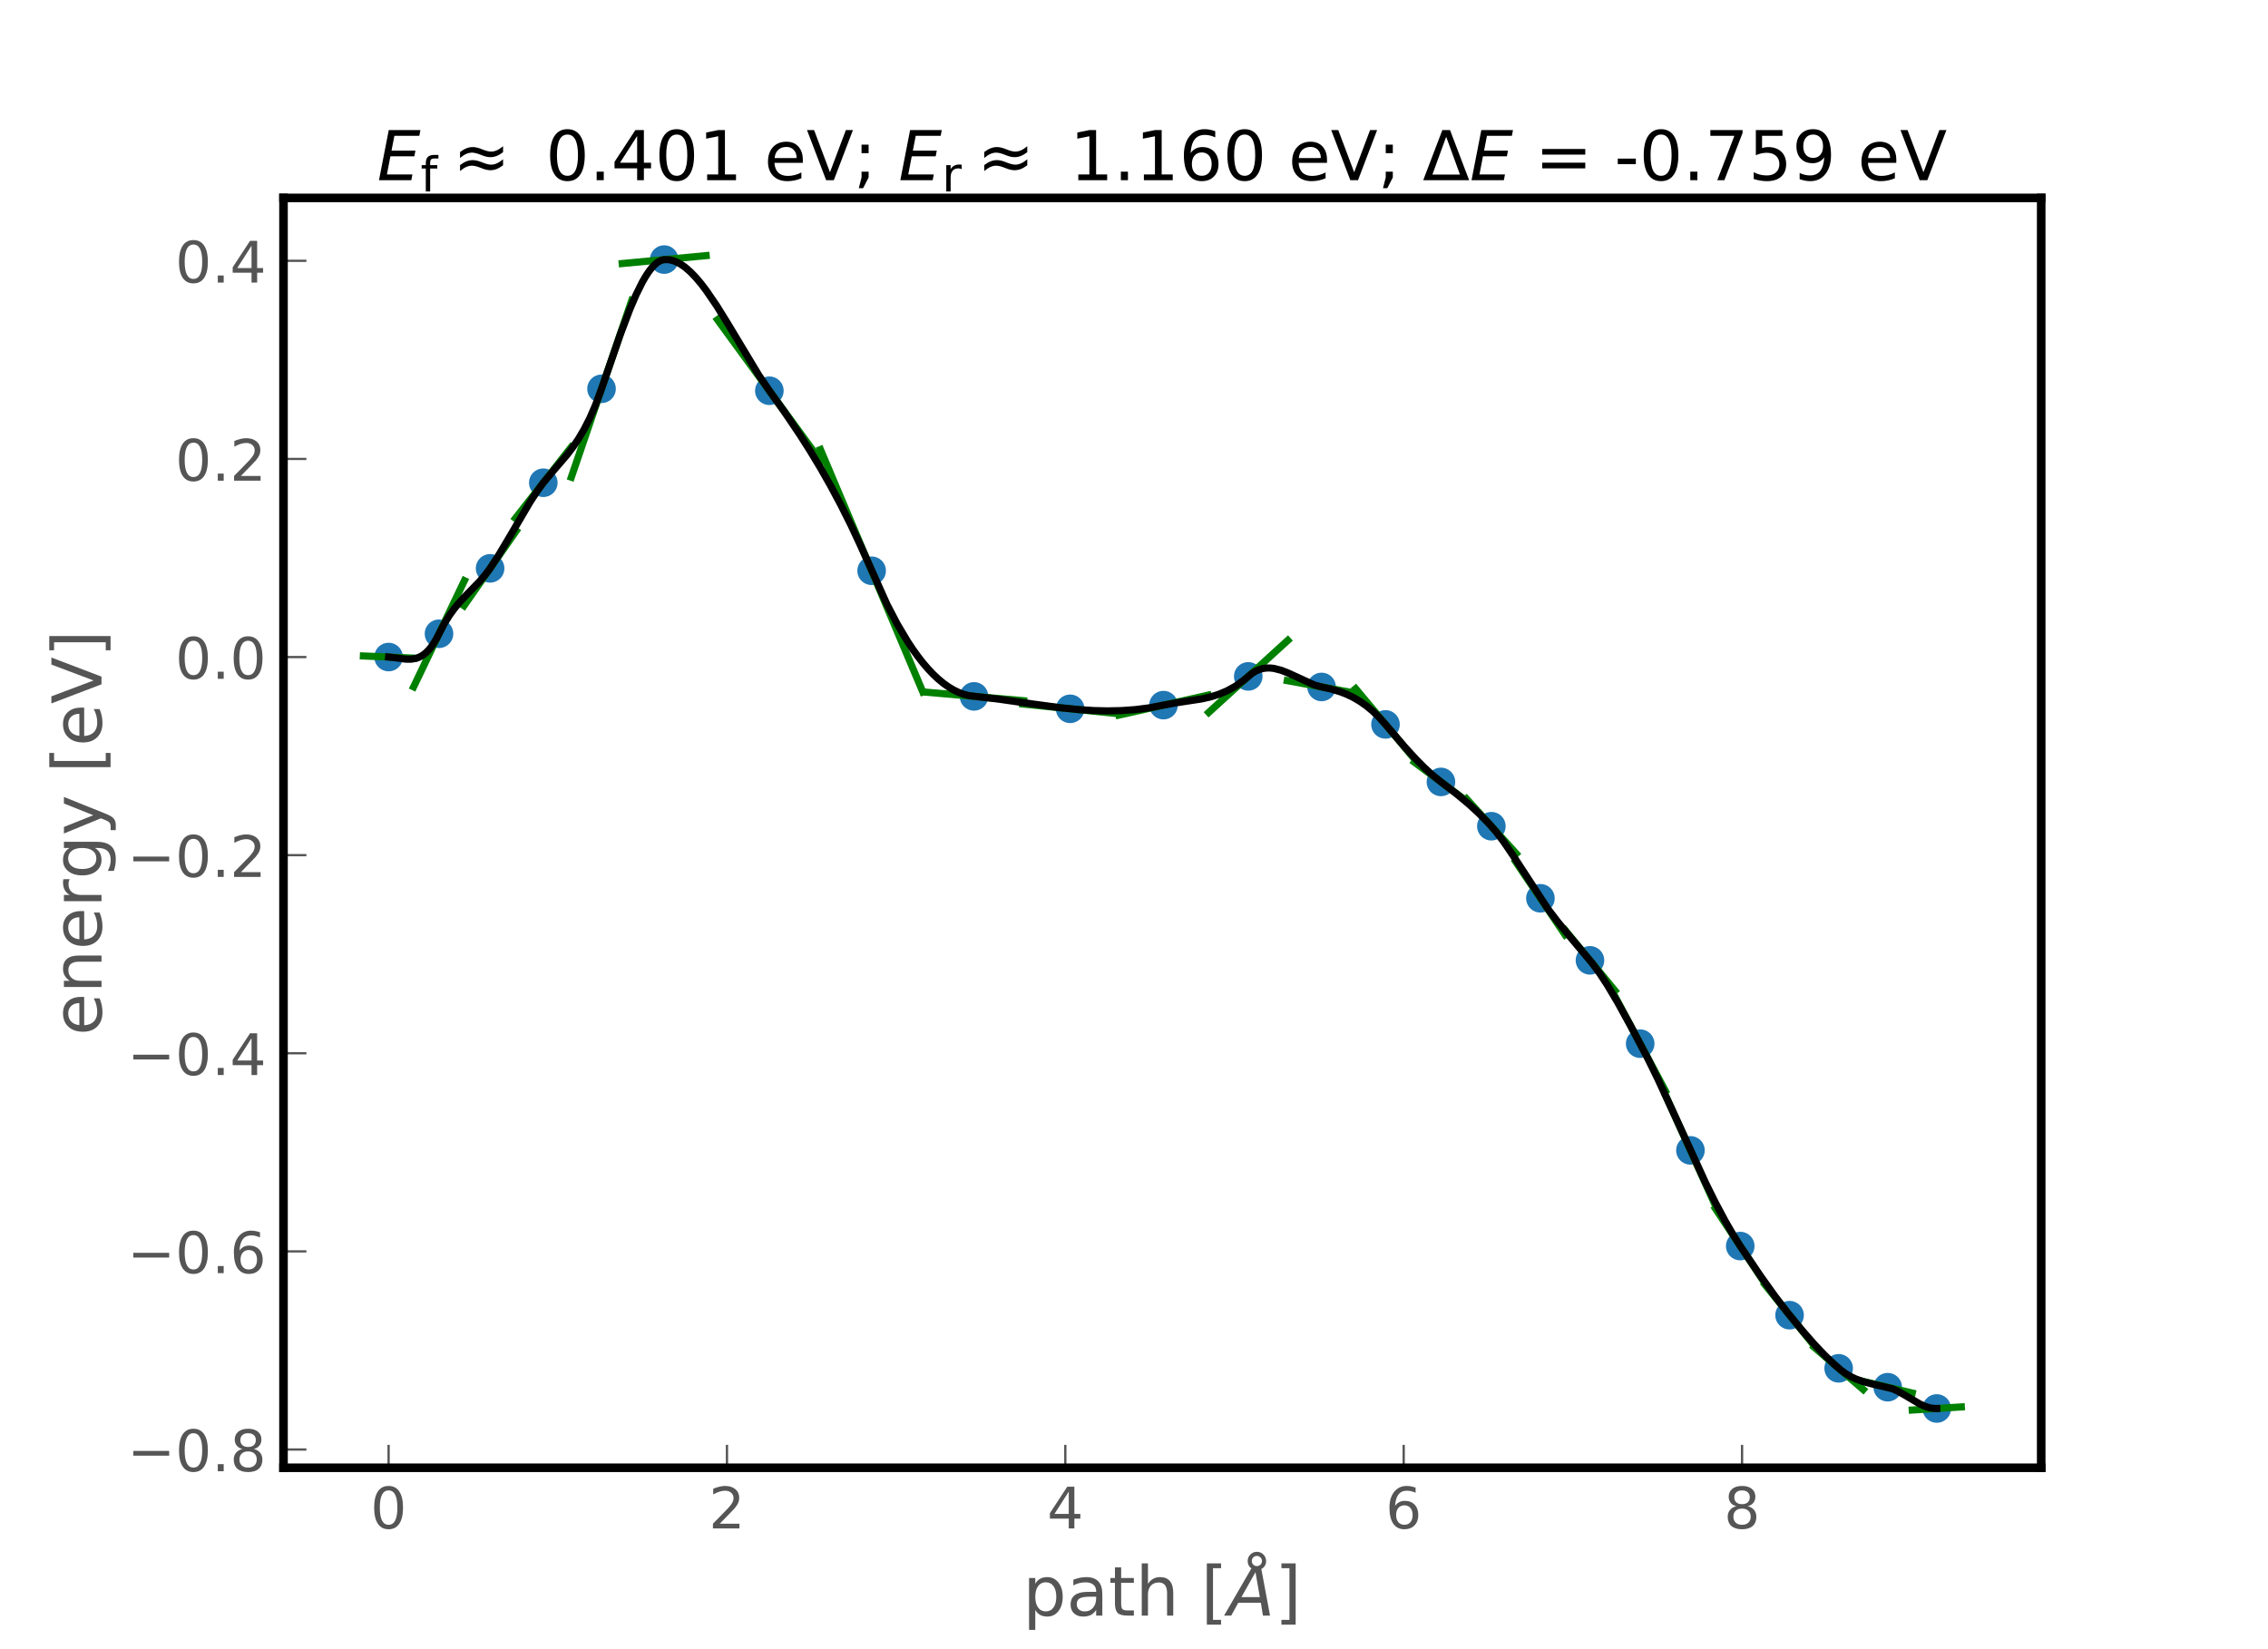 <?xml version="1.0" encoding="utf-8" standalone="no"?>
<!DOCTYPE svg PUBLIC "-//W3C//DTD SVG 1.1//EN"
  "http://www.w3.org/Graphics/SVG/1.1/DTD/svg11.dtd">
<!-- Created with matplotlib (https://matplotlib.org/) -->
<svg height="576pt" version="1.1" viewBox="0 0 792 576" width="792pt" xmlns="http://www.w3.org/2000/svg" xmlns:xlink="http://www.w3.org/1999/xlink">
 <defs>
  <style type="text/css">
*{stroke-linecap:butt;stroke-linejoin:round;}
  </style>
 </defs>
 <g id="figure_1">
  <g id="patch_1">
   <path d="M 0 576 
L 792 576 
L 792 0 
L 0 0 
z
" style="fill:#ffffff;"/>
  </g>
  <g id="axes_1">
   <g id="patch_2">
    <path d="M 99 512.64 
L 712.8 512.64 
L 712.8 69.12 
L 99 69.12 
z
" style="fill:#ffffff;"/>
   </g>
   <g id="matplotlib.axis_1">
    <g id="xtick_1">
     <g id="line2d_1">
      <defs>
       <path d="M 0 0 
L 0 -8 
" id="m03d57289a2" style="stroke:#555555;stroke-width:0.8;"/>
      </defs>
      <g>
       <use style="fill:#555555;stroke:#555555;stroke-width:0.8;" x="135.702" xlink:href="#m03d57289a2" y="512.64"/>
      </g>
     </g>
     <g id="text_1">
      <!-- 0 -->
      <defs>
       <path d="M 31.781 66.406 
Q 24.172 66.406 20.328 58.906 
Q 16.5 51.422 16.5 36.375 
Q 16.5 21.391 20.328 13.891 
Q 24.172 6.391 31.781 6.391 
Q 39.453 6.391 43.281 13.891 
Q 47.125 21.391 47.125 36.375 
Q 47.125 51.422 43.281 58.906 
Q 39.453 66.406 31.781 66.406 
z
M 31.781 74.219 
Q 44.047 74.219 50.516 64.516 
Q 56.984 54.828 56.984 36.375 
Q 56.984 17.969 50.516 8.266 
Q 44.047 -1.422 31.781 -1.422 
Q 19.531 -1.422 13.062 8.266 
Q 6.594 17.969 6.594 36.375 
Q 6.594 54.828 13.062 64.516 
Q 19.531 74.219 31.781 74.219 
z
" id="DejaVuSans-48"/>
      </defs>
      <g style="fill:#555555;" transform="translate(129.339 533.837)scale(0.2 -0.2)">
       <use xlink:href="#DejaVuSans-48"/>
      </g>
     </g>
    </g>
    <g id="xtick_2">
     <g id="line2d_2">
      <g>
       <use style="fill:#555555;stroke:#555555;stroke-width:0.8;" x="253.86" xlink:href="#m03d57289a2" y="512.64"/>
      </g>
     </g>
     <g id="text_2">
      <!-- 2 -->
      <defs>
       <path d="M 19.188 8.297 
L 53.609 8.297 
L 53.609 0 
L 7.328 0 
L 7.328 8.297 
Q 12.938 14.109 22.625 23.891 
Q 32.328 33.688 34.812 36.531 
Q 39.547 41.844 41.422 45.531 
Q 43.312 49.219 43.312 52.781 
Q 43.312 58.594 39.234 62.25 
Q 35.156 65.922 28.609 65.922 
Q 23.969 65.922 18.812 64.312 
Q 13.672 62.703 7.812 59.422 
L 7.812 69.391 
Q 13.766 71.781 18.938 73 
Q 24.125 74.219 28.422 74.219 
Q 39.75 74.219 46.484 68.547 
Q 53.219 62.891 53.219 53.422 
Q 53.219 48.922 51.531 44.891 
Q 49.859 40.875 45.406 35.406 
Q 44.188 33.984 37.641 27.219 
Q 31.109 20.453 19.188 8.297 
z
" id="DejaVuSans-50"/>
      </defs>
      <g style="fill:#555555;" transform="translate(247.498 533.837)scale(0.2 -0.2)">
       <use xlink:href="#DejaVuSans-50"/>
      </g>
     </g>
    </g>
    <g id="xtick_3">
     <g id="line2d_3">
      <g>
       <use style="fill:#555555;stroke:#555555;stroke-width:0.8;" x="372.018" xlink:href="#m03d57289a2" y="512.64"/>
      </g>
     </g>
     <g id="text_3">
      <!-- 4 -->
      <defs>
       <path d="M 37.797 64.312 
L 12.891 25.391 
L 37.797 25.391 
z
M 35.203 72.906 
L 47.609 72.906 
L 47.609 25.391 
L 58.016 25.391 
L 58.016 17.188 
L 47.609 17.188 
L 47.609 0 
L 37.797 0 
L 37.797 17.188 
L 4.891 17.188 
L 4.891 26.703 
z
" id="DejaVuSans-52"/>
      </defs>
      <g style="fill:#555555;" transform="translate(365.656 533.837)scale(0.2 -0.2)">
       <use xlink:href="#DejaVuSans-52"/>
      </g>
     </g>
    </g>
    <g id="xtick_4">
     <g id="line2d_4">
      <g>
       <use style="fill:#555555;stroke:#555555;stroke-width:0.8;" x="490.177" xlink:href="#m03d57289a2" y="512.64"/>
      </g>
     </g>
     <g id="text_4">
      <!-- 6 -->
      <defs>
       <path d="M 33.016 40.375 
Q 26.375 40.375 22.484 35.828 
Q 18.609 31.297 18.609 23.391 
Q 18.609 15.531 22.484 10.953 
Q 26.375 6.391 33.016 6.391 
Q 39.656 6.391 43.531 10.953 
Q 47.406 15.531 47.406 23.391 
Q 47.406 31.297 43.531 35.828 
Q 39.656 40.375 33.016 40.375 
z
M 52.594 71.297 
L 52.594 62.312 
Q 48.875 64.062 45.094 64.984 
Q 41.312 65.922 37.594 65.922 
Q 27.828 65.922 22.672 59.328 
Q 17.531 52.734 16.797 39.406 
Q 19.672 43.656 24.016 45.922 
Q 28.375 48.188 33.594 48.188 
Q 44.578 48.188 50.953 41.516 
Q 57.328 34.859 57.328 23.391 
Q 57.328 12.156 50.688 5.359 
Q 44.047 -1.422 33.016 -1.422 
Q 20.359 -1.422 13.672 8.266 
Q 6.984 17.969 6.984 36.375 
Q 6.984 53.656 15.188 63.938 
Q 23.391 74.219 37.203 74.219 
Q 40.922 74.219 44.703 73.484 
Q 48.484 72.75 52.594 71.297 
z
" id="DejaVuSans-54"/>
      </defs>
      <g style="fill:#555555;" transform="translate(483.814 533.837)scale(0.2 -0.2)">
       <use xlink:href="#DejaVuSans-54"/>
      </g>
     </g>
    </g>
    <g id="xtick_5">
     <g id="line2d_5">
      <g>
       <use style="fill:#555555;stroke:#555555;stroke-width:0.8;" x="608.335" xlink:href="#m03d57289a2" y="512.64"/>
      </g>
     </g>
     <g id="text_5">
      <!-- 8 -->
      <defs>
       <path d="M 31.781 34.625 
Q 24.75 34.625 20.719 30.859 
Q 16.703 27.094 16.703 20.516 
Q 16.703 13.922 20.719 10.156 
Q 24.75 6.391 31.781 6.391 
Q 38.812 6.391 42.859 10.172 
Q 46.922 13.969 46.922 20.516 
Q 46.922 27.094 42.891 30.859 
Q 38.875 34.625 31.781 34.625 
z
M 21.922 38.812 
Q 15.578 40.375 12.031 44.719 
Q 8.5 49.078 8.5 55.328 
Q 8.5 64.062 14.719 69.141 
Q 20.953 74.219 31.781 74.219 
Q 42.672 74.219 48.875 69.141 
Q 55.078 64.062 55.078 55.328 
Q 55.078 49.078 51.531 44.719 
Q 48 40.375 41.703 38.812 
Q 48.828 37.156 52.797 32.312 
Q 56.781 27.484 56.781 20.516 
Q 56.781 9.906 50.312 4.234 
Q 43.844 -1.422 31.781 -1.422 
Q 19.734 -1.422 13.25 4.234 
Q 6.781 9.906 6.781 20.516 
Q 6.781 27.484 10.781 32.312 
Q 14.797 37.156 21.922 38.812 
z
M 18.312 54.391 
Q 18.312 48.734 21.844 45.562 
Q 25.391 42.391 31.781 42.391 
Q 38.141 42.391 41.719 45.562 
Q 45.312 48.734 45.312 54.391 
Q 45.312 60.062 41.719 63.234 
Q 38.141 66.406 31.781 66.406 
Q 25.391 66.406 21.844 63.234 
Q 18.312 60.062 18.312 54.391 
z
" id="DejaVuSans-56"/>
      </defs>
      <g style="fill:#555555;" transform="translate(601.973 533.837)scale(0.2 -0.2)">
       <use xlink:href="#DejaVuSans-56"/>
      </g>
     </g>
    </g>
    <g id="text_6">
     <!-- path [$\AA$] -->
     <defs>
      <path d="M 18.109 8.203 
L 18.109 -20.797 
L 9.078 -20.797 
L 9.078 54.688 
L 18.109 54.688 
L 18.109 46.391 
Q 20.953 51.266 25.266 53.625 
Q 29.594 56 35.594 56 
Q 45.562 56 51.781 48.094 
Q 58.016 40.188 58.016 27.297 
Q 58.016 14.406 51.781 6.484 
Q 45.562 -1.422 35.594 -1.422 
Q 29.594 -1.422 25.266 0.953 
Q 20.953 3.328 18.109 8.203 
z
M 48.688 27.297 
Q 48.688 37.203 44.609 42.844 
Q 40.531 48.484 33.406 48.484 
Q 26.266 48.484 22.188 42.844 
Q 18.109 37.203 18.109 27.297 
Q 18.109 17.391 22.188 11.75 
Q 26.266 6.109 33.406 6.109 
Q 40.531 6.109 44.609 11.75 
Q 48.688 17.391 48.688 27.297 
z
" id="DejaVuSans-112"/>
      <path d="M 34.281 27.484 
Q 23.391 27.484 19.188 25 
Q 14.984 22.516 14.984 16.5 
Q 14.984 11.719 18.141 8.906 
Q 21.297 6.109 26.703 6.109 
Q 34.188 6.109 38.703 11.406 
Q 43.219 16.703 43.219 25.484 
L 43.219 27.484 
z
M 52.203 31.203 
L 52.203 0 
L 43.219 0 
L 43.219 8.297 
Q 40.141 3.328 35.547 0.953 
Q 30.953 -1.422 24.312 -1.422 
Q 15.922 -1.422 10.953 3.297 
Q 6 8.016 6 15.922 
Q 6 25.141 12.172 29.828 
Q 18.359 34.516 30.609 34.516 
L 43.219 34.516 
L 43.219 35.406 
Q 43.219 41.609 39.141 45 
Q 35.062 48.391 27.688 48.391 
Q 23 48.391 18.547 47.266 
Q 14.109 46.141 10.016 43.891 
L 10.016 52.203 
Q 14.938 54.109 19.578 55.047 
Q 24.219 56 28.609 56 
Q 40.484 56 46.344 49.844 
Q 52.203 43.703 52.203 31.203 
z
" id="DejaVuSans-97"/>
      <path d="M 18.312 70.219 
L 18.312 54.688 
L 36.812 54.688 
L 36.812 47.703 
L 18.312 47.703 
L 18.312 18.016 
Q 18.312 11.328 20.141 9.422 
Q 21.969 7.516 27.594 7.516 
L 36.812 7.516 
L 36.812 0 
L 27.594 0 
Q 17.188 0 13.234 3.875 
Q 9.281 7.766 9.281 18.016 
L 9.281 47.703 
L 2.688 47.703 
L 2.688 54.688 
L 9.281 54.688 
L 9.281 70.219 
z
" id="DejaVuSans-116"/>
      <path d="M 54.891 33.016 
L 54.891 0 
L 45.906 0 
L 45.906 32.719 
Q 45.906 40.484 42.875 44.328 
Q 39.844 48.188 33.797 48.188 
Q 26.516 48.188 22.312 43.547 
Q 18.109 38.922 18.109 30.906 
L 18.109 0 
L 9.078 0 
L 9.078 75.984 
L 18.109 75.984 
L 18.109 46.188 
Q 21.344 51.125 25.703 53.562 
Q 30.078 56 35.797 56 
Q 45.219 56 50.047 50.172 
Q 54.891 44.344 54.891 33.016 
z
" id="DejaVuSans-104"/>
      <path id="DejaVuSans-32"/>
      <path d="M 8.594 75.984 
L 29.297 75.984 
L 29.297 69 
L 17.578 69 
L 17.578 -6.203 
L 29.297 -6.203 
L 29.297 -13.188 
L 8.594 -13.188 
z
" id="DejaVuSans-91"/>
      <path d="M 49.812 79.391 
Q 49.812 82.469 47.625 84.641 
Q 45.453 86.812 42.391 86.812 
Q 39.266 86.812 37.141 84.688 
Q 35.016 82.562 35.016 79.391 
Q 35.016 76.312 37.141 74.156 
Q 39.266 72.016 42.391 72.016 
Q 45.453 72.016 47.625 74.156 
Q 49.812 76.312 49.812 79.391 
z
M 34.422 68.703 
Q 31.781 70.516 30.391 73.266 
Q 29 76.031 29 79.391 
Q 29 84.969 32.906 88.891 
Q 36.812 92.828 42.391 92.828 
Q 47.953 92.828 51.875 88.891 
Q 55.812 84.969 55.812 79.391 
Q 55.812 75.531 54.031 72.547 
Q 52.25 69.578 48.875 67.828 
L 61.531 0 
L 51.219 0 
L 48.188 18.703 
L 15.375 18.703 
L 5.078 0 
L -5.328 0 
z
M 40.375 63.188 
L 19.922 26.906 
L 46.688 26.906 
z
" id="DejaVuSans-Oblique-197"/>
      <path d="M 30.422 75.984 
L 30.422 -13.188 
L 9.719 -13.188 
L 9.719 -6.203 
L 21.391 -6.203 
L 21.391 69 
L 9.719 69 
L 9.719 75.984 
z
" id="DejaVuSans-93"/>
     </defs>
     <g style="fill:#555555;" transform="translate(357.18 564.316)scale(0.24 -0.24)">
      <use transform="translate(0 0.172)" xlink:href="#DejaVuSans-112"/>
      <use transform="translate(63.477 0.172)" xlink:href="#DejaVuSans-97"/>
      <use transform="translate(124.756 0.172)" xlink:href="#DejaVuSans-116"/>
      <use transform="translate(163.965 0.172)" xlink:href="#DejaVuSans-104"/>
      <use transform="translate(227.344 0.172)" xlink:href="#DejaVuSans-32"/>
      <use transform="translate(259.131 0.172)" xlink:href="#DejaVuSans-91"/>
      <use transform="translate(298.145 0.172)" xlink:href="#DejaVuSans-Oblique-197"/>
      <use transform="translate(366.553 0.172)" xlink:href="#DejaVuSans-93"/>
     </g>
    </g>
   </g>
   <g id="matplotlib.axis_2">
    <g id="ytick_1">
     <g id="line2d_6">
      <defs>
       <path d="M 0 0 
L 8 0 
" id="m493efb4b6f" style="stroke:#555555;stroke-width:0.8;"/>
      </defs>
      <g>
       <use style="fill:#555555;stroke:#555555;stroke-width:0.8;" x="99" xlink:href="#m493efb4b6f" y="506.261"/>
      </g>
     </g>
     <g id="text_7">
      <!-- −0.8 -->
      <defs>
       <path d="M 10.594 35.5 
L 73.188 35.5 
L 73.188 27.203 
L 10.594 27.203 
z
" id="DejaVuSans-8722"/>
       <path d="M 10.688 12.406 
L 21 12.406 
L 21 0 
L 10.688 0 
z
" id="DejaVuSans-46"/>
      </defs>
      <g style="fill:#555555;" transform="translate(44.434 513.859)scale(0.2 -0.2)">
       <use xlink:href="#DejaVuSans-8722"/>
       <use x="83.789" xlink:href="#DejaVuSans-48"/>
       <use x="147.412" xlink:href="#DejaVuSans-46"/>
       <use x="179.199" xlink:href="#DejaVuSans-56"/>
      </g>
     </g>
    </g>
    <g id="ytick_2">
     <g id="line2d_7">
      <g>
       <use style="fill:#555555;stroke:#555555;stroke-width:0.8;" x="99" xlink:href="#m493efb4b6f" y="437.067"/>
      </g>
     </g>
     <g id="text_8">
      <!-- −0.6 -->
      <g style="fill:#555555;" transform="translate(44.434 444.665)scale(0.2 -0.2)">
       <use xlink:href="#DejaVuSans-8722"/>
       <use x="83.789" xlink:href="#DejaVuSans-48"/>
       <use x="147.412" xlink:href="#DejaVuSans-46"/>
       <use x="179.199" xlink:href="#DejaVuSans-54"/>
      </g>
     </g>
    </g>
    <g id="ytick_3">
     <g id="line2d_8">
      <g>
       <use style="fill:#555555;stroke:#555555;stroke-width:0.8;" x="99" xlink:href="#m493efb4b6f" y="367.873"/>
      </g>
     </g>
     <g id="text_9">
      <!-- −0.4 -->
      <g style="fill:#555555;" transform="translate(44.434 375.471)scale(0.2 -0.2)">
       <use xlink:href="#DejaVuSans-8722"/>
       <use x="83.789" xlink:href="#DejaVuSans-48"/>
       <use x="147.412" xlink:href="#DejaVuSans-46"/>
       <use x="179.199" xlink:href="#DejaVuSans-52"/>
      </g>
     </g>
    </g>
    <g id="ytick_4">
     <g id="line2d_9">
      <g>
       <use style="fill:#555555;stroke:#555555;stroke-width:0.8;" x="99" xlink:href="#m493efb4b6f" y="298.679"/>
      </g>
     </g>
     <g id="text_10">
      <!-- −0.2 -->
      <g style="fill:#555555;" transform="translate(44.434 306.277)scale(0.2 -0.2)">
       <use xlink:href="#DejaVuSans-8722"/>
       <use x="83.789" xlink:href="#DejaVuSans-48"/>
       <use x="147.412" xlink:href="#DejaVuSans-46"/>
       <use x="179.199" xlink:href="#DejaVuSans-50"/>
      </g>
     </g>
    </g>
    <g id="ytick_5">
     <g id="line2d_10">
      <g>
       <use style="fill:#555555;stroke:#555555;stroke-width:0.8;" x="99" xlink:href="#m493efb4b6f" y="229.485"/>
      </g>
     </g>
     <g id="text_11">
      <!-- 0.0 -->
      <g style="fill:#555555;" transform="translate(61.194 237.084)scale(0.2 -0.2)">
       <use xlink:href="#DejaVuSans-48"/>
       <use x="63.623" xlink:href="#DejaVuSans-46"/>
       <use x="95.41" xlink:href="#DejaVuSans-48"/>
      </g>
     </g>
    </g>
    <g id="ytick_6">
     <g id="line2d_11">
      <g>
       <use style="fill:#555555;stroke:#555555;stroke-width:0.8;" x="99" xlink:href="#m493efb4b6f" y="160.291"/>
      </g>
     </g>
     <g id="text_12">
      <!-- 0.2 -->
      <g style="fill:#555555;" transform="translate(61.194 167.89)scale(0.2 -0.2)">
       <use xlink:href="#DejaVuSans-48"/>
       <use x="63.623" xlink:href="#DejaVuSans-46"/>
       <use x="95.41" xlink:href="#DejaVuSans-50"/>
      </g>
     </g>
    </g>
    <g id="ytick_7">
     <g id="line2d_12">
      <g>
       <use style="fill:#555555;stroke:#555555;stroke-width:0.8;" x="99" xlink:href="#m493efb4b6f" y="91.097"/>
      </g>
     </g>
     <g id="text_13">
      <!-- 0.4 -->
      <g style="fill:#555555;" transform="translate(61.194 98.696)scale(0.2 -0.2)">
       <use xlink:href="#DejaVuSans-48"/>
       <use x="63.623" xlink:href="#DejaVuSans-46"/>
       <use x="95.41" xlink:href="#DejaVuSans-52"/>
      </g>
     </g>
    </g>
    <g id="text_14">
     <!-- energy [eV] -->
     <defs>
      <path d="M 56.203 29.594 
L 56.203 25.203 
L 14.891 25.203 
Q 15.484 15.922 20.484 11.062 
Q 25.484 6.203 34.422 6.203 
Q 39.594 6.203 44.453 7.469 
Q 49.312 8.734 54.109 11.281 
L 54.109 2.781 
Q 49.266 0.734 44.188 -0.344 
Q 39.109 -1.422 33.891 -1.422 
Q 20.797 -1.422 13.156 6.188 
Q 5.516 13.812 5.516 26.812 
Q 5.516 40.234 12.766 48.109 
Q 20.016 56 32.328 56 
Q 43.359 56 49.781 48.891 
Q 56.203 41.797 56.203 29.594 
z
M 47.219 32.234 
Q 47.125 39.594 43.094 43.984 
Q 39.062 48.391 32.422 48.391 
Q 24.906 48.391 20.391 44.141 
Q 15.875 39.891 15.188 32.172 
z
" id="DejaVuSans-101"/>
      <path d="M 54.891 33.016 
L 54.891 0 
L 45.906 0 
L 45.906 32.719 
Q 45.906 40.484 42.875 44.328 
Q 39.844 48.188 33.797 48.188 
Q 26.516 48.188 22.312 43.547 
Q 18.109 38.922 18.109 30.906 
L 18.109 0 
L 9.078 0 
L 9.078 54.688 
L 18.109 54.688 
L 18.109 46.188 
Q 21.344 51.125 25.703 53.562 
Q 30.078 56 35.797 56 
Q 45.219 56 50.047 50.172 
Q 54.891 44.344 54.891 33.016 
z
" id="DejaVuSans-110"/>
      <path d="M 41.109 46.297 
Q 39.594 47.172 37.812 47.578 
Q 36.031 48 33.891 48 
Q 26.266 48 22.188 43.047 
Q 18.109 38.094 18.109 28.812 
L 18.109 0 
L 9.078 0 
L 9.078 54.688 
L 18.109 54.688 
L 18.109 46.188 
Q 20.953 51.172 25.484 53.578 
Q 30.031 56 36.531 56 
Q 37.453 56 38.578 55.875 
Q 39.703 55.766 41.062 55.516 
z
" id="DejaVuSans-114"/>
      <path d="M 45.406 27.984 
Q 45.406 37.75 41.375 43.109 
Q 37.359 48.484 30.078 48.484 
Q 22.859 48.484 18.828 43.109 
Q 14.797 37.75 14.797 27.984 
Q 14.797 18.266 18.828 12.891 
Q 22.859 7.516 30.078 7.516 
Q 37.359 7.516 41.375 12.891 
Q 45.406 18.266 45.406 27.984 
z
M 54.391 6.781 
Q 54.391 -7.172 48.188 -13.984 
Q 42 -20.797 29.203 -20.797 
Q 24.469 -20.797 20.266 -20.094 
Q 16.062 -19.391 12.109 -17.922 
L 12.109 -9.188 
Q 16.062 -11.328 19.922 -12.344 
Q 23.781 -13.375 27.781 -13.375 
Q 36.625 -13.375 41.016 -8.766 
Q 45.406 -4.156 45.406 5.172 
L 45.406 9.625 
Q 42.625 4.781 38.281 2.391 
Q 33.938 0 27.875 0 
Q 17.828 0 11.672 7.656 
Q 5.516 15.328 5.516 27.984 
Q 5.516 40.672 11.672 48.328 
Q 17.828 56 27.875 56 
Q 33.938 56 38.281 53.609 
Q 42.625 51.219 45.406 46.391 
L 45.406 54.688 
L 54.391 54.688 
z
" id="DejaVuSans-103"/>
      <path d="M 32.172 -5.078 
Q 28.375 -14.844 24.75 -17.812 
Q 21.141 -20.797 15.094 -20.797 
L 7.906 -20.797 
L 7.906 -13.281 
L 13.188 -13.281 
Q 16.891 -13.281 18.938 -11.516 
Q 21 -9.766 23.484 -3.219 
L 25.094 0.875 
L 2.984 54.688 
L 12.5 54.688 
L 29.594 11.922 
L 46.688 54.688 
L 56.203 54.688 
z
" id="DejaVuSans-121"/>
      <path d="M 28.609 0 
L 0.781 72.906 
L 11.078 72.906 
L 34.188 11.531 
L 57.328 72.906 
L 67.578 72.906 
L 39.797 0 
z
" id="DejaVuSans-86"/>
     </defs>
     <g style="fill:#555555;" transform="translate(35.443 361.674)rotate(-90)scale(0.24 -0.24)">
      <use xlink:href="#DejaVuSans-101"/>
      <use x="61.523" xlink:href="#DejaVuSans-110"/>
      <use x="124.902" xlink:href="#DejaVuSans-101"/>
      <use x="186.426" xlink:href="#DejaVuSans-114"/>
      <use x="227.523" xlink:href="#DejaVuSans-103"/>
      <use x="291" xlink:href="#DejaVuSans-121"/>
      <use x="350.18" xlink:href="#DejaVuSans-32"/>
      <use x="381.967" xlink:href="#DejaVuSans-91"/>
      <use x="420.98" xlink:href="#DejaVuSans-101"/>
      <use x="482.504" xlink:href="#DejaVuSans-86"/>
      <use x="550.912" xlink:href="#DejaVuSans-93"/>
     </g>
    </g>
   </g>
   <g id="line2d_13">
    <defs>
     <path d="M 0 4.5 
C 1.193 4.5 2.338 4.026 3.182 3.182 
C 4.026 2.338 4.5 1.193 4.5 0 
C 4.5 -1.193 4.026 -2.338 3.182 -3.182 
C 2.338 -4.026 1.193 -4.5 0 -4.5 
C -1.193 -4.5 -2.338 -4.026 -3.182 -3.182 
C -4.026 -2.338 -4.5 -1.193 -4.5 0 
C -4.5 1.193 -4.026 2.338 -3.182 3.182 
C -2.338 4.026 -1.193 4.5 0 4.5 
z
" id="m308eaa76ed" style="stroke:#1f77b4;"/>
    </defs>
    <g clip-path="url(#p209cd894cd)">
     <use style="fill:#1f77b4;stroke:#1f77b4;" x="135.702" xlink:href="#m308eaa76ed" y="229.485"/>
     <use style="fill:#1f77b4;stroke:#1f77b4;" x="153.305" xlink:href="#m308eaa76ed" y="221.35"/>
     <use style="fill:#1f77b4;stroke:#1f77b4;" x="171.145" xlink:href="#m308eaa76ed" y="198.507"/>
     <use style="fill:#1f77b4;stroke:#1f77b4;" x="189.724" xlink:href="#m308eaa76ed" y="168.604"/>
     <use style="fill:#1f77b4;stroke:#1f77b4;" x="210.059" xlink:href="#m308eaa76ed" y="135.798"/>
     <use style="fill:#1f77b4;stroke:#1f77b4;" x="231.936" xlink:href="#m308eaa76ed" y="90.662"/>
     <use style="fill:#1f77b4;stroke:#1f77b4;" x="268.667" xlink:href="#m308eaa76ed" y="136.475"/>
     <use style="fill:#1f77b4;stroke:#1f77b4;" x="304.38" xlink:href="#m308eaa76ed" y="199.346"/>
     <use style="fill:#1f77b4;stroke:#1f77b4;" x="340.129" xlink:href="#m308eaa76ed" y="243.222"/>
     <use style="fill:#1f77b4;stroke:#1f77b4;" x="373.703" xlink:href="#m308eaa76ed" y="247.567"/>
     <use style="fill:#1f77b4;stroke:#1f77b4;" x="406.297" xlink:href="#m308eaa76ed" y="246.278"/>
     <use style="fill:#1f77b4;stroke:#1f77b4;" x="435.899" xlink:href="#m308eaa76ed" y="236.24"/>
     <use style="fill:#1f77b4;stroke:#1f77b4;" x="461.504" xlink:href="#m308eaa76ed" y="239.931"/>
     <use style="fill:#1f77b4;stroke:#1f77b4;" x="483.824" xlink:href="#m308eaa76ed" y="253.013"/>
     <use style="fill:#1f77b4;stroke:#1f77b4;" x="503.184" xlink:href="#m308eaa76ed" y="273.101"/>
     <use style="fill:#1f77b4;stroke:#1f77b4;" x="520.792" xlink:href="#m308eaa76ed" y="288.569"/>
     <use style="fill:#1f77b4;stroke:#1f77b4;" x="537.922" xlink:href="#m308eaa76ed" y="313.74"/>
     <use style="fill:#1f77b4;stroke:#1f77b4;" x="555.224" xlink:href="#m308eaa76ed" y="335.415"/>
     <use style="fill:#1f77b4;stroke:#1f77b4;" x="572.761" xlink:href="#m308eaa76ed" y="364.52"/>
     <use style="fill:#1f77b4;stroke:#1f77b4;" x="590.309" xlink:href="#m308eaa76ed" y="401.786"/>
     <use style="fill:#1f77b4;stroke:#1f77b4;" x="607.702" xlink:href="#m308eaa76ed" y="435.21"/>
     <use style="fill:#1f77b4;stroke:#1f77b4;" x="624.928" xlink:href="#m308eaa76ed" y="459.352"/>
     <use style="fill:#1f77b4;stroke:#1f77b4;" x="642.071" xlink:href="#m308eaa76ed" y="477.913"/>
     <use style="fill:#1f77b4;stroke:#1f77b4;" x="659.2" xlink:href="#m308eaa76ed" y="484.506"/>
     <use style="fill:#1f77b4;stroke:#1f77b4;" x="676.333" xlink:href="#m308eaa76ed" y="491.938"/>
    </g>
   </g>
   <g id="line2d_14">
    <path clip-path="url(#p209cd894cd)" d="M 126.9 229.11 
L 135.702 229.485 
L 144.503 229.86 
" style="fill:none;stroke:#008000;stroke-linecap:square;stroke-width:2.5;"/>
   </g>
   <g id="line2d_15">
    <path clip-path="url(#p209cd894cd)" d="M 144.444 239.887 
L 153.305 221.35 
L 162.166 202.813 
" style="fill:none;stroke:#008000;stroke-linecap:square;stroke-width:2.5;"/>
   </g>
   <g id="line2d_16">
    <path clip-path="url(#p209cd894cd)" d="M 162.04 211.565 
L 171.145 198.507 
L 180.249 185.448 
" style="fill:none;stroke:#008000;stroke-linecap:square;stroke-width:2.5;"/>
   </g>
   <g id="line2d_17">
    <path clip-path="url(#p209cd894cd)" d="M 179.995 181.029 
L 189.724 168.604 
L 199.453 156.179 
" style="fill:none;stroke:#008000;stroke-linecap:square;stroke-width:2.5;"/>
   </g>
   <g id="line2d_18">
    <path clip-path="url(#p209cd894cd)" d="M 199.506 166.682 
L 210.059 135.798 
L 220.612 104.913 
" style="fill:none;stroke:#008000;stroke-linecap:square;stroke-width:2.5;"/>
   </g>
   <g id="line2d_19">
    <path clip-path="url(#p209cd894cd)" d="M 217.284 92.045 
L 231.936 90.662 
L 246.588 89.28 
" style="fill:none;stroke:#008000;stroke-linecap:square;stroke-width:2.5;"/>
   </g>
   <g id="line2d_20">
    <path clip-path="url(#p209cd894cd)" d="M 250.556 111.66 
L 268.667 136.475 
L 286.778 161.291 
" style="fill:none;stroke:#008000;stroke-linecap:square;stroke-width:2.5;"/>
   </g>
   <g id="line2d_21">
    <path clip-path="url(#p209cd894cd)" d="M 286.514 157.028 
L 304.38 199.346 
L 322.245 241.663 
" style="fill:none;stroke:#008000;stroke-linecap:square;stroke-width:2.5;"/>
   </g>
   <g id="line2d_22">
    <path clip-path="url(#p209cd894cd)" d="M 322.798 241.709 
L 340.129 243.222 
L 357.46 244.735 
" style="fill:none;stroke:#008000;stroke-linecap:square;stroke-width:2.5;"/>
   </g>
   <g id="line2d_23">
    <path clip-path="url(#p209cd894cd)" d="M 357.161 245.889 
L 373.703 247.567 
L 390.245 249.245 
" style="fill:none;stroke:#008000;stroke-linecap:square;stroke-width:2.5;"/>
   </g>
   <g id="line2d_24">
    <path clip-path="url(#p209cd894cd)" d="M 390.748 249.756 
L 406.297 246.278 
L 421.846 242.799 
" style="fill:none;stroke:#008000;stroke-linecap:square;stroke-width:2.5;"/>
   </g>
   <g id="line2d_25">
    <path clip-path="url(#p209cd894cd)" d="M 422.097 248.818 
L 435.899 236.24 
L 449.7 223.662 
" style="fill:none;stroke:#008000;stroke-linecap:square;stroke-width:2.5;"/>
   </g>
   <g id="line2d_26">
    <path clip-path="url(#p209cd894cd)" d="M 449.523 237.728 
L 461.504 239.931 
L 473.485 242.134 
" style="fill:none;stroke:#008000;stroke-linecap:square;stroke-width:2.5;"/>
   </g>
   <g id="line2d_27">
    <path clip-path="url(#p209cd894cd)" d="M 473.404 240.536 
L 483.824 253.013 
L 494.244 265.491 
" style="fill:none;stroke:#008000;stroke-linecap:square;stroke-width:2.5;"/>
   </g>
   <g id="line2d_28">
    <path clip-path="url(#p209cd894cd)" d="M 493.942 266.237 
L 503.184 273.101 
L 512.426 279.965 
" style="fill:none;stroke:#008000;stroke-linecap:square;stroke-width:2.5;"/>
   </g>
   <g id="line2d_29">
    <path clip-path="url(#p209cd894cd)" d="M 512.107 279.004 
L 520.792 288.569 
L 529.476 298.134 
" style="fill:none;stroke:#008000;stroke-linecap:square;stroke-width:2.5;"/>
   </g>
   <g id="line2d_30">
    <path clip-path="url(#p209cd894cd)" d="M 529.314 300.989 
L 537.922 313.74 
L 546.53 326.492 
" style="fill:none;stroke:#008000;stroke-linecap:square;stroke-width:2.5;"/>
   </g>
   <g id="line2d_31">
    <path clip-path="url(#p209cd894cd)" d="M 546.514 324.834 
L 555.224 335.415 
L 563.933 345.997 
" style="fill:none;stroke:#008000;stroke-linecap:square;stroke-width:2.5;"/>
   </g>
   <g id="line2d_32">
    <path clip-path="url(#p209cd894cd)" d="M 563.989 348.066 
L 572.761 364.52 
L 581.532 380.975 
" style="fill:none;stroke:#008000;stroke-linecap:square;stroke-width:2.5;"/>
   </g>
   <g id="line2d_33">
    <path clip-path="url(#p209cd894cd)" d="M 581.573 382.469 
L 590.309 401.786 
L 599.044 421.104 
" style="fill:none;stroke:#008000;stroke-linecap:square;stroke-width:2.5;"/>
   </g>
   <g id="line2d_34">
    <path clip-path="url(#p209cd894cd)" d="M 599.047 422.127 
L 607.702 435.21 
L 616.357 448.293 
" style="fill:none;stroke:#008000;stroke-linecap:square;stroke-width:2.5;"/>
   </g>
   <g id="line2d_35">
    <path clip-path="url(#p209cd894cd)" d="M 616.336 448.678 
L 624.928 459.352 
L 633.521 470.026 
" style="fill:none;stroke:#008000;stroke-linecap:square;stroke-width:2.5;"/>
   </g>
   <g id="line2d_36">
    <path clip-path="url(#p209cd894cd)" d="M 633.503 470.523 
L 642.071 477.913 
L 650.639 485.302 
" style="fill:none;stroke:#008000;stroke-linecap:square;stroke-width:2.5;"/>
   </g>
   <g id="line2d_37">
    <path clip-path="url(#p209cd894cd)" d="M 650.634 482.481 
L 659.2 484.506 
L 667.765 486.532 
" style="fill:none;stroke:#008000;stroke-linecap:square;stroke-width:2.5;"/>
   </g>
   <g id="line2d_38">
    <path clip-path="url(#p209cd894cd)" d="M 667.766 492.48 
L 676.333 491.938 
L 684.9 491.396 
" style="fill:none;stroke:#008000;stroke-linecap:square;stroke-width:2.5;"/>
   </g>
   <g id="line2d_39">
    <path clip-path="url(#p209cd894cd)" d="M 135.702 229.485 
L 138.342 229.777 
L 141.863 230.236 
L 143.623 230.229 
L 145.383 229.906 
L 146.263 229.589 
L 147.144 229.148 
L 148.024 228.568 
L 148.904 227.835 
L 149.784 226.934 
L 150.664 225.85 
L 151.544 224.568 
L 152.425 223.073 
L 155.089 217.918 
L 156.873 215.016 
L 158.657 212.542 
L 160.441 210.391 
L 163.117 207.547 
L 167.577 202.963 
L 169.361 200.883 
L 171.145 198.507 
L 173.931 194.256 
L 177.647 188.031 
L 185.079 175.364 
L 187.866 171.123 
L 189.724 168.604 
L 192.774 164.935 
L 197.858 159.03 
L 199.892 156.394 
L 201.925 153.422 
L 203.959 149.996 
L 205.992 145.996 
L 208.026 141.303 
L 210.059 135.798 
L 216.622 116.767 
L 219.904 108.118 
L 222.091 103.006 
L 224.279 98.587 
L 225.373 96.681 
L 226.467 95.004 
L 227.56 93.572 
L 228.654 92.404 
L 229.748 91.517 
L 230.842 90.931 
L 231.936 90.662 
L 233.772 90.719 
L 235.609 91.211 
L 237.445 92.107 
L 239.282 93.373 
L 241.118 94.974 
L 242.955 96.878 
L 244.792 99.05 
L 246.628 101.458 
L 250.301 106.845 
L 253.975 112.769 
L 264.994 131.085 
L 268.667 136.475 
L 274.024 143.98 
L 279.381 151.919 
L 282.952 157.531 
L 286.523 163.453 
L 290.095 169.732 
L 293.666 176.414 
L 297.237 183.546 
L 300.808 191.174 
L 309.742 211.129 
L 313.317 217.963 
L 316.892 223.981 
L 318.679 226.684 
L 320.467 229.183 
L 322.254 231.479 
L 324.042 233.57 
L 325.829 235.457 
L 327.617 237.141 
L 329.404 238.621 
L 331.192 239.897 
L 332.979 240.969 
L 334.767 241.838 
L 336.554 242.503 
L 338.342 242.964 
L 341.808 243.378 
L 348.522 244.154 
L 360.273 245.829 
L 370.345 247.196 
L 376.962 247.864 
L 381.851 248.172 
L 386.74 248.289 
L 391.63 248.187 
L 396.519 247.836 
L 401.408 247.21 
L 406.297 246.278 
L 410.738 245.466 
L 419.618 244.112 
L 422.578 243.443 
L 425.538 242.53 
L 428.498 241.292 
L 431.459 239.647 
L 434.419 237.514 
L 437.179 235.203 
L 438.459 234.411 
L 439.74 233.845 
L 441.02 233.486 
L 442.3 233.315 
L 443.58 233.31 
L 444.861 233.454 
L 447.421 234.109 
L 449.982 235.122 
L 458.943 239.236 
L 461.504 239.931 
L 464.852 240.659 
L 468.2 241.676 
L 470.432 242.561 
L 472.664 243.644 
L 474.896 244.954 
L 477.128 246.517 
L 479.36 248.363 
L 481.592 250.519 
L 483.824 253.013 
L 490.6 260.957 
L 494.472 265.184 
L 497.376 268.109 
L 500.28 270.766 
L 503.184 273.101 
L 508.466 277.143 
L 512.868 280.808 
L 516.39 284.038 
L 519.911 287.613 
L 522.505 290.574 
L 525.074 293.966 
L 528.5 299.015 
L 540.517 317.433 
L 543.978 321.964 
L 548.303 327.219 
L 556.1 336.509 
L 558.731 340.116 
L 561.361 344.147 
L 564.869 350.038 
L 569.253 357.964 
L 575.393 369.61 
L 578.902 376.798 
L 584.167 388.169 
L 595.527 413.004 
L 599.005 420.02 
L 602.484 426.549 
L 605.093 431.066 
L 607.702 435.21 
L 614.593 445.404 
L 619.761 452.632 
L 624.067 458.273 
L 629.214 464.554 
L 633.5 469.446 
L 636.928 473.072 
L 640.357 476.387 
L 642.927 478.617 
L 644.64 479.837 
L 646.353 480.83 
L 648.066 481.632 
L 650.635 482.55 
L 653.205 483.226 
L 660.913 485.052 
L 662.626 485.832 
L 665.196 487.286 
L 670.336 490.327 
L 672.05 491.119 
L 673.763 491.681 
L 675.476 491.943 
L 676.333 491.938 
L 676.333 491.938 
" style="fill:none;stroke:#000000;stroke-linecap:square;stroke-width:2.5;"/>
   </g>
   <g id="patch_3">
    <path d="M 99 512.64 
L 99 69.12 
" style="fill:none;stroke:#000000;stroke-linecap:square;stroke-linejoin:miter;stroke-width:3;"/>
   </g>
   <g id="patch_4">
    <path d="M 712.8 512.64 
L 712.8 69.12 
" style="fill:none;stroke:#000000;stroke-linecap:square;stroke-linejoin:miter;stroke-width:3;"/>
   </g>
   <g id="patch_5">
    <path d="M 99 512.64 
L 712.8 512.64 
" style="fill:none;stroke:#000000;stroke-linecap:square;stroke-linejoin:miter;stroke-width:3;"/>
   </g>
   <g id="patch_6">
    <path d="M 99 69.12 
L 712.8 69.12 
" style="fill:none;stroke:#000000;stroke-linecap:square;stroke-linejoin:miter;stroke-width:3;"/>
   </g>
   <g id="text_15">
    <!-- $E_\mathrm{f} \approx$ 0.401 eV; $E_\mathrm{r} \approx$ 1.160 eV; $\Delta E$ = -0.759 eV -->
    <defs>
     <path d="M 16.891 72.906 
L 62.984 72.906 
L 61.375 64.594 
L 25.094 64.594 
L 20.906 43.016 
L 55.719 43.016 
L 54.109 34.719 
L 19.281 34.719 
L 14.203 8.297 
L 51.312 8.297 
L 49.703 0 
L 2.688 0 
z
" id="DejaVuSans-Oblique-69"/>
     <path d="M 37.109 75.984 
L 37.109 68.5 
L 28.516 68.5 
Q 23.688 68.5 21.797 66.547 
Q 19.922 64.594 19.922 59.516 
L 19.922 54.688 
L 34.719 54.688 
L 34.719 47.703 
L 19.922 47.703 
L 19.922 0 
L 10.891 0 
L 10.891 47.703 
L 2.297 47.703 
L 2.297 54.688 
L 10.891 54.688 
L 10.891 58.5 
Q 10.891 67.625 15.141 71.797 
Q 19.391 75.984 28.609 75.984 
z
" id="DejaVuSans-102"/>
     <path d="M 73.188 30.422 
L 73.188 21.688 
Q 68.062 17.875 63.688 16.188 
Q 59.328 14.5 54.594 14.5 
Q 49.219 14.5 42.094 17.391 
Q 41.609 17.578 41.266 17.719 
Q 40.969 17.828 40.234 18.109 
Q 32.672 21.094 28.078 21.094 
Q 23.781 21.094 19.578 19.234 
Q 15.375 17.391 10.594 13.281 
L 10.594 22.016 
Q 15.719 25.828 20.094 27.516 
Q 24.469 29.203 29.203 29.203 
Q 34.578 29.203 41.75 26.312 
Q 42.281 26.078 42.531 25.984 
Q 42.828 25.875 43.562 25.594 
Q 51.125 22.609 55.719 22.609 
Q 59.906 22.609 64.031 24.438 
Q 68.172 26.266 73.188 30.422 
z
M 73.188 49.422 
L 73.188 40.719 
Q 68.062 36.859 63.688 35.172 
Q 59.328 33.5 54.594 33.5 
Q 49.219 33.5 42.094 36.375 
Q 41.609 36.578 41.266 36.719 
Q 40.969 36.812 40.234 37.109 
Q 32.672 40.094 28.078 40.094 
Q 23.781 40.094 19.578 38.234 
Q 15.375 36.375 10.594 32.328 
L 10.594 41.016 
Q 15.719 44.828 20.094 46.5 
Q 24.469 48.188 29.203 48.188 
Q 34.578 48.188 41.75 45.312 
Q 42.234 45.125 42.484 45.016 
Q 42.828 44.875 43.562 44.578 
Q 51.125 41.609 55.719 41.609 
Q 59.906 41.609 64.031 43.438 
Q 68.172 45.266 73.188 49.422 
z
" id="DejaVuSans-8776"/>
     <path d="M 12.406 8.297 
L 28.516 8.297 
L 28.516 63.922 
L 10.984 60.406 
L 10.984 69.391 
L 28.422 72.906 
L 38.281 72.906 
L 38.281 8.297 
L 54.391 8.297 
L 54.391 0 
L 12.406 0 
z
" id="DejaVuSans-49"/>
     <path d="M 11.719 51.703 
L 22.016 51.703 
L 22.016 39.312 
L 11.719 39.312 
z
M 11.719 12.406 
L 22.016 12.406 
L 22.016 4 
L 14.016 -11.625 
L 7.719 -11.625 
L 11.719 4 
z
" id="DejaVuSans-59"/>
     <path d="M 34.188 63.188 
L 14.156 8.203 
L 54.25 8.203 
z
M 0.781 0 
L 28.609 72.906 
L 39.797 72.906 
L 67.578 0 
z
" id="DejaVuSans-916"/>
     <path d="M 10.594 45.406 
L 73.188 45.406 
L 73.188 37.203 
L 10.594 37.203 
z
M 10.594 25.484 
L 73.188 25.484 
L 73.188 17.188 
L 10.594 17.188 
z
" id="DejaVuSans-61"/>
     <path d="M 4.891 31.391 
L 31.203 31.391 
L 31.203 23.391 
L 4.891 23.391 
z
" id="DejaVuSans-45"/>
     <path d="M 8.203 72.906 
L 55.078 72.906 
L 55.078 68.703 
L 28.609 0 
L 18.312 0 
L 43.219 64.594 
L 8.203 64.594 
z
" id="DejaVuSans-55"/>
     <path d="M 10.797 72.906 
L 49.516 72.906 
L 49.516 64.594 
L 19.828 64.594 
L 19.828 46.734 
Q 21.969 47.469 24.109 47.828 
Q 26.266 48.188 28.422 48.188 
Q 40.625 48.188 47.75 41.5 
Q 54.891 34.812 54.891 23.391 
Q 54.891 11.625 47.562 5.094 
Q 40.234 -1.422 26.906 -1.422 
Q 22.312 -1.422 17.547 -0.641 
Q 12.797 0.141 7.719 1.703 
L 7.719 11.625 
Q 12.109 9.234 16.797 8.062 
Q 21.484 6.891 26.703 6.891 
Q 35.156 6.891 40.078 11.328 
Q 45.016 15.766 45.016 23.391 
Q 45.016 31 40.078 35.438 
Q 35.156 39.891 26.703 39.891 
Q 22.75 39.891 18.812 39.016 
Q 14.891 38.141 10.797 36.281 
z
" id="DejaVuSans-53"/>
     <path d="M 10.984 1.516 
L 10.984 10.5 
Q 14.703 8.734 18.5 7.812 
Q 22.312 6.891 25.984 6.891 
Q 35.75 6.891 40.891 13.453 
Q 46.047 20.016 46.781 33.406 
Q 43.953 29.203 39.594 26.953 
Q 35.25 24.703 29.984 24.703 
Q 19.047 24.703 12.672 31.312 
Q 6.297 37.938 6.297 49.422 
Q 6.297 60.641 12.938 67.422 
Q 19.578 74.219 30.609 74.219 
Q 43.266 74.219 49.922 64.516 
Q 56.594 54.828 56.594 36.375 
Q 56.594 19.141 48.406 8.859 
Q 40.234 -1.422 26.422 -1.422 
Q 22.703 -1.422 18.891 -0.688 
Q 15.094 0.047 10.984 1.516 
z
M 30.609 32.422 
Q 37.25 32.422 41.125 36.953 
Q 45.016 41.5 45.016 49.422 
Q 45.016 57.281 41.125 61.844 
Q 37.25 66.406 30.609 66.406 
Q 23.969 66.406 20.094 61.844 
Q 16.219 57.281 16.219 49.422 
Q 16.219 41.5 20.094 36.953 
Q 23.969 32.422 30.609 32.422 
z
" id="DejaVuSans-57"/>
    </defs>
    <g transform="translate(131.7 63.12)scale(0.24 -0.24)">
     <use transform="translate(0 0.781)" xlink:href="#DejaVuSans-Oblique-69"/>
     <use transform="translate(63.184 -15.625)scale(0.7)" xlink:href="#DejaVuSans-102"/>
     <use transform="translate(110.044 0.781)" xlink:href="#DejaVuSans-8776"/>
     <use transform="translate(213.315 0.781)" xlink:href="#DejaVuSans-32"/>
     <use transform="translate(245.103 0.781)" xlink:href="#DejaVuSans-48"/>
     <use transform="translate(308.726 0.781)" xlink:href="#DejaVuSans-46"/>
     <use transform="translate(340.513 0.781)" xlink:href="#DejaVuSans-52"/>
     <use transform="translate(404.136 0.781)" xlink:href="#DejaVuSans-48"/>
     <use transform="translate(467.759 0.781)" xlink:href="#DejaVuSans-49"/>
     <use transform="translate(531.382 0.781)" xlink:href="#DejaVuSans-32"/>
     <use transform="translate(563.169 0.781)" xlink:href="#DejaVuSans-101"/>
     <use transform="translate(624.692 0.781)" xlink:href="#DejaVuSans-86"/>
     <use transform="translate(693.101 0.781)" xlink:href="#DejaVuSans-59"/>
     <use transform="translate(726.792 0.781)" xlink:href="#DejaVuSans-32"/>
     <use transform="translate(758.579 0.781)" xlink:href="#DejaVuSans-Oblique-69"/>
     <use transform="translate(821.763 -15.625)scale(0.7)" xlink:href="#DejaVuSans-114"/>
     <use transform="translate(872.759 0.781)" xlink:href="#DejaVuSans-8776"/>
     <use transform="translate(976.03 0.781)" xlink:href="#DejaVuSans-32"/>
     <use transform="translate(1007.817 0.781)" xlink:href="#DejaVuSans-49"/>
     <use transform="translate(1071.44 0.781)" xlink:href="#DejaVuSans-46"/>
     <use transform="translate(1103.228 0.781)" xlink:href="#DejaVuSans-49"/>
     <use transform="translate(1166.851 0.781)" xlink:href="#DejaVuSans-54"/>
     <use transform="translate(1230.474 0.781)" xlink:href="#DejaVuSans-48"/>
     <use transform="translate(1294.097 0.781)" xlink:href="#DejaVuSans-32"/>
     <use transform="translate(1325.884 0.781)" xlink:href="#DejaVuSans-101"/>
     <use transform="translate(1387.407 0.781)" xlink:href="#DejaVuSans-86"/>
     <use transform="translate(1455.815 0.781)" xlink:href="#DejaVuSans-59"/>
     <use transform="translate(1489.507 0.781)" xlink:href="#DejaVuSans-32"/>
     <use transform="translate(1521.294 0.781)" xlink:href="#DejaVuSans-916"/>
     <use transform="translate(1589.702 0.781)" xlink:href="#DejaVuSans-Oblique-69"/>
     <use transform="translate(1652.886 0.781)" xlink:href="#DejaVuSans-32"/>
     <use transform="translate(1684.673 0.781)" xlink:href="#DejaVuSans-61"/>
     <use transform="translate(1768.462 0.781)" xlink:href="#DejaVuSans-32"/>
     <use transform="translate(1800.249 0.781)" xlink:href="#DejaVuSans-45"/>
     <use transform="translate(1836.333 0.781)" xlink:href="#DejaVuSans-48"/>
     <use transform="translate(1899.956 0.781)" xlink:href="#DejaVuSans-46"/>
     <use transform="translate(1931.634 0.781)" xlink:href="#DejaVuSans-55"/>
     <use transform="translate(1995.257 0.781)" xlink:href="#DejaVuSans-53"/>
     <use transform="translate(2058.802 0.781)" xlink:href="#DejaVuSans-57"/>
     <use transform="translate(2122.425 0.781)" xlink:href="#DejaVuSans-32"/>
     <use transform="translate(2154.212 0.781)" xlink:href="#DejaVuSans-101"/>
     <use transform="translate(2215.735 0.781)" xlink:href="#DejaVuSans-86"/>
    </g>
   </g>
  </g>
 </g>
 <defs>
  <clipPath id="p209cd894cd">
   <rect height="443.52" width="613.8" x="99" y="69.12"/>
  </clipPath>
 </defs>
</svg>
